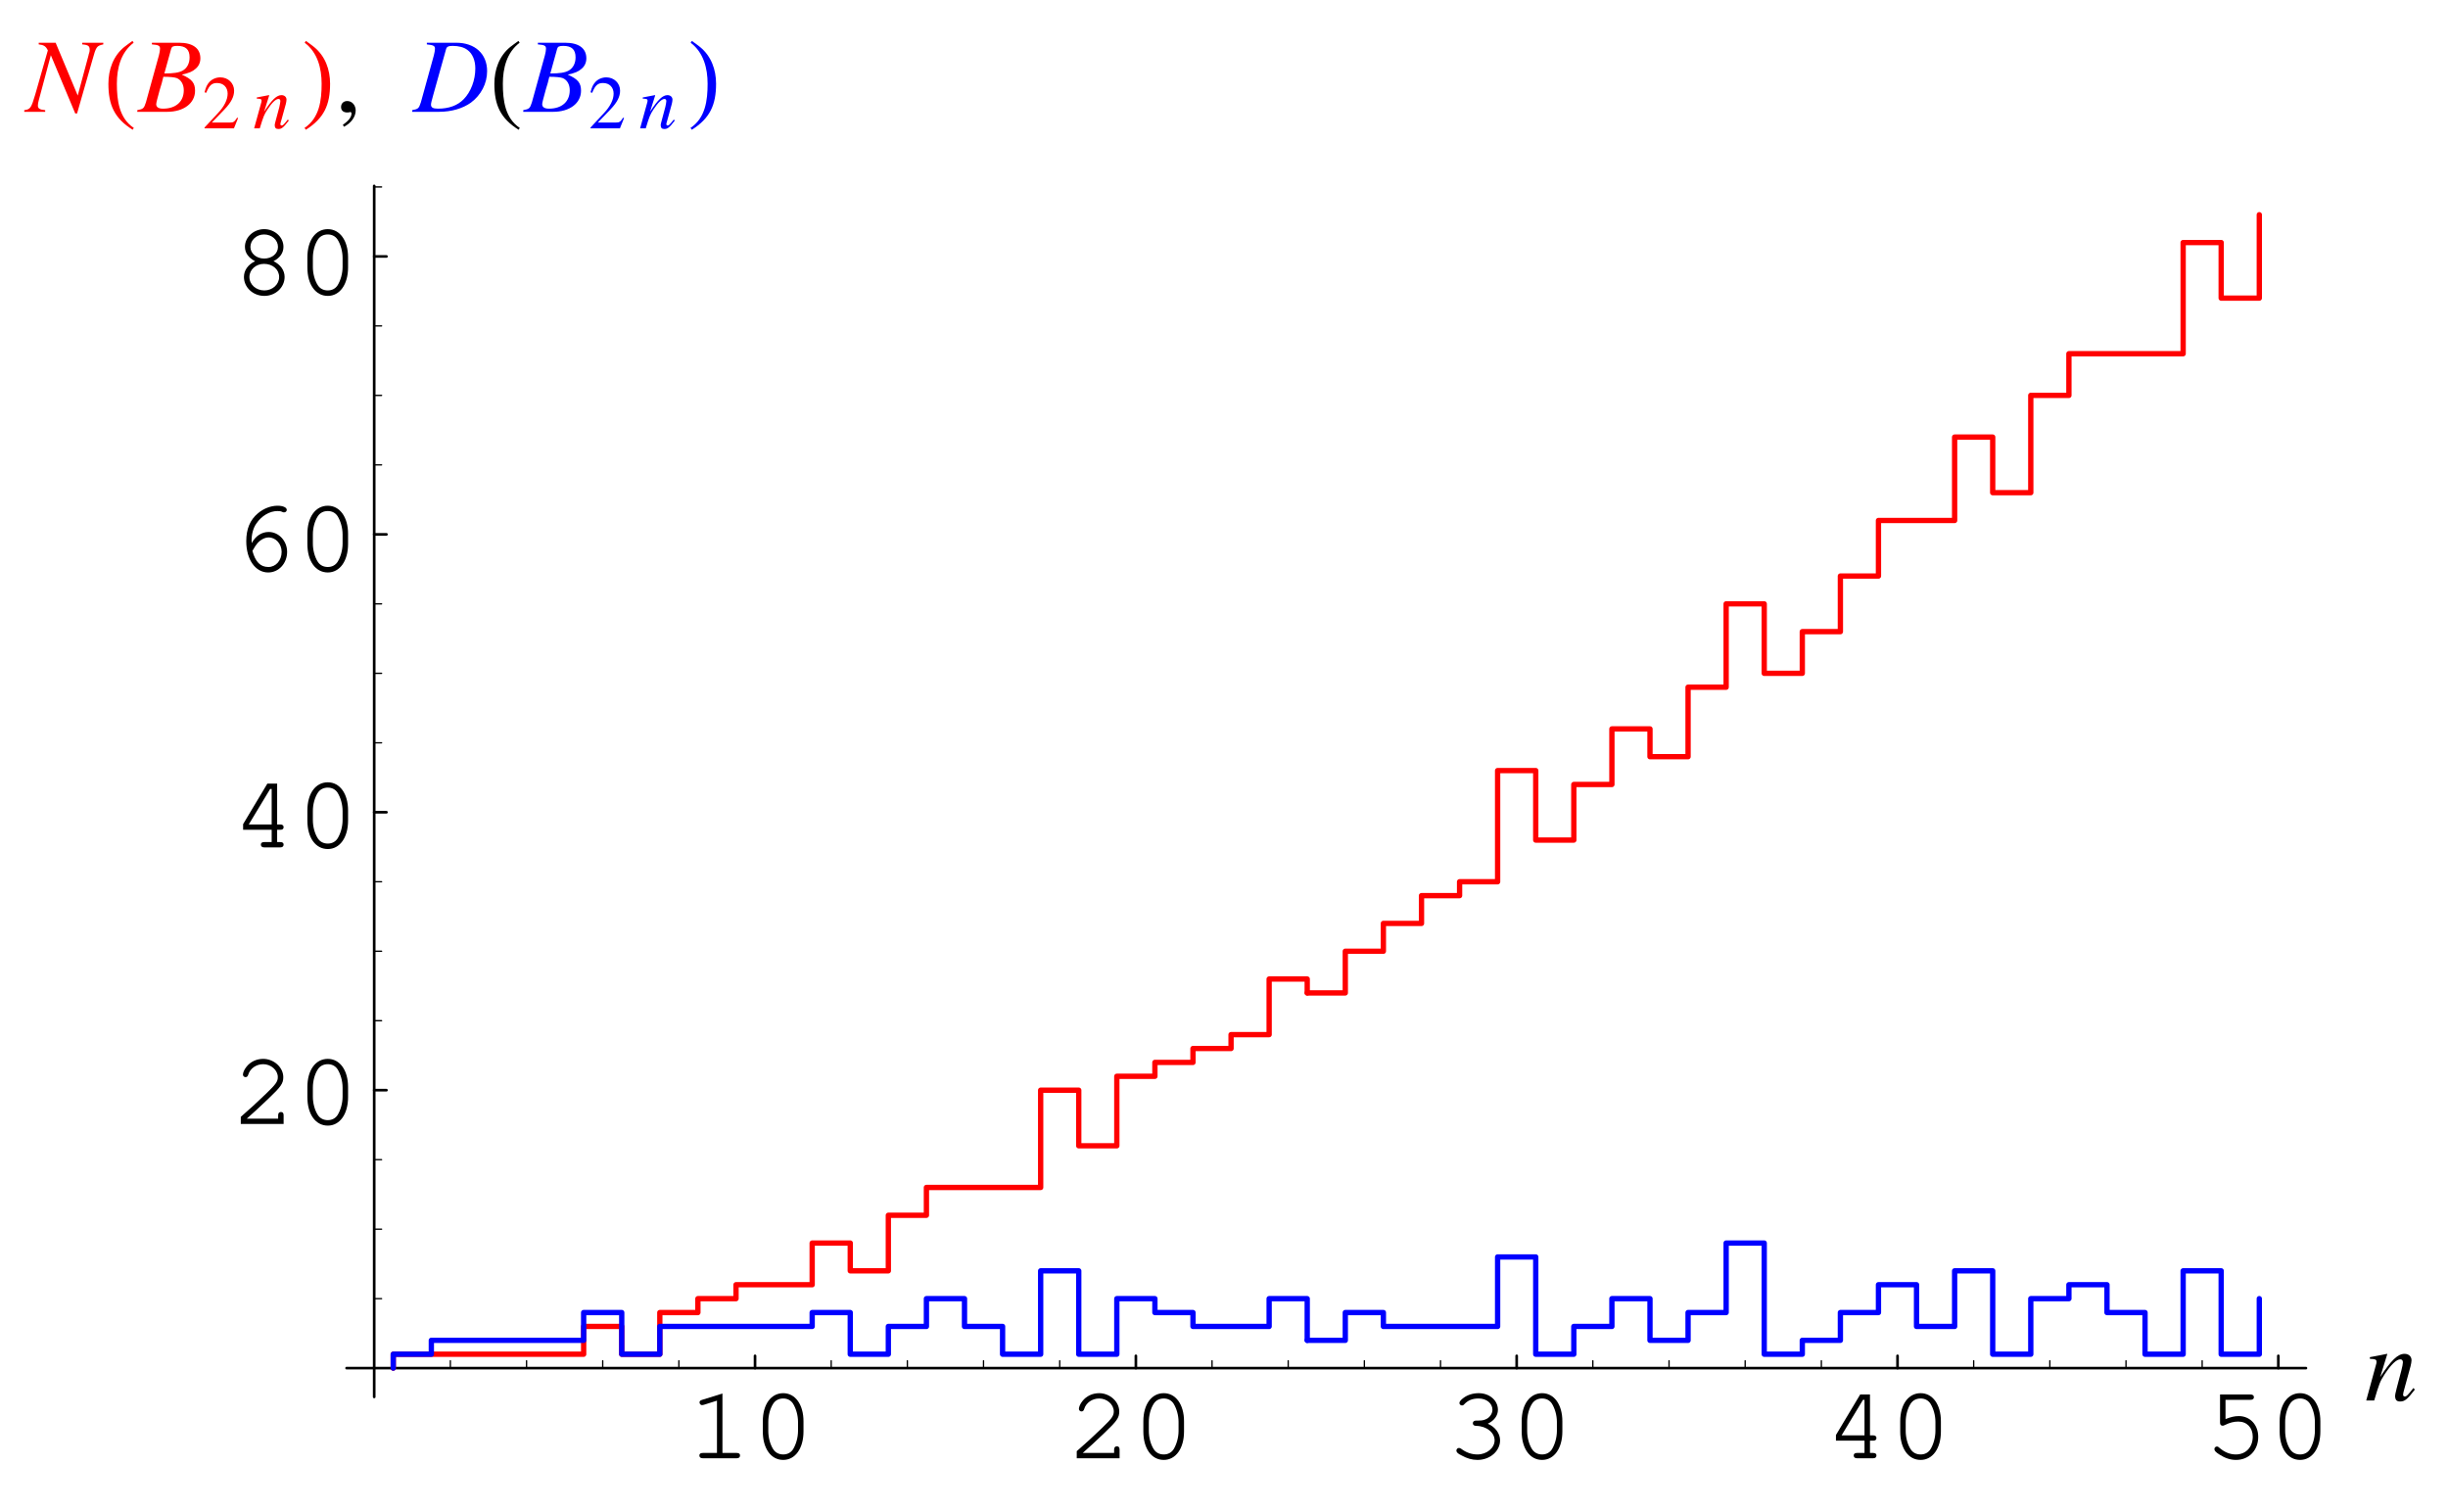 <?xml version="1.0" encoding="UTF-8"?>
<svg xmlns="http://www.w3.org/2000/svg" xmlns:xlink="http://www.w3.org/1999/xlink" width="230.38" height="142.31" viewBox="0 0 230.38 142.31">
<defs>
<g>
<g id="glyph-0-0">
</g>
<g id="glyph-0-1">
<path d="M 3.25 -6.094 L 1.344 -5.5 C 1.156 -5.438 1.094 -5.391 1.094 -5.25 C 1.094 -5.109 1.219 -5 1.328 -5 C 1.359 -5 1.453 -5.016 1.5 -5.031 L 2.734 -5.422 L 2.734 -0.5 L 1.406 -0.5 C 1.188 -0.5 1.078 -0.422 1.078 -0.266 C 1.078 -0.094 1.188 0 1.406 0 L 4.594 0 C 4.797 0 4.906 -0.094 4.906 -0.266 C 4.906 -0.422 4.797 -0.5 4.594 -0.5 L 3.25 -0.5 Z M 3.25 -6.094 "/>
</g>
<g id="glyph-0-2">
<path d="M 4.906 -3.484 C 4.906 -5.062 4.125 -6.125 3 -6.125 C 1.844 -6.125 1.078 -5.062 1.078 -3.484 L 1.078 -2.516 C 1.078 -0.922 1.844 0.156 3 0.156 C 4.125 0.156 4.906 -0.922 4.906 -2.516 Z M 1.594 -3.422 C 1.594 -4.047 1.766 -4.688 2.062 -5.141 C 2.266 -5.453 2.594 -5.625 3 -5.625 C 3.391 -5.625 3.719 -5.453 3.922 -5.141 C 4.203 -4.688 4.391 -4.047 4.391 -3.422 L 4.391 -2.562 C 4.391 -1.953 4.203 -1.297 3.922 -0.844 C 3.719 -0.531 3.391 -0.359 3 -0.359 C 2.594 -0.359 2.266 -0.531 2.062 -0.844 C 1.766 -1.297 1.594 -1.953 1.594 -2.562 Z M 1.594 -3.422 "/>
</g>
<g id="glyph-0-3">
<path d="M 1.344 -0.5 C 1.875 -0.969 2.5 -1.531 3.328 -2.328 C 4.578 -3.516 4.781 -3.812 4.781 -4.406 C 4.781 -5.328 3.891 -6.125 2.891 -6.125 C 2.266 -6.125 1.688 -5.859 1.312 -5.375 C 1.109 -5.125 0.984 -4.828 0.984 -4.641 C 0.984 -4.516 1.094 -4.406 1.234 -4.406 C 1.359 -4.406 1.438 -4.484 1.484 -4.641 C 1.656 -5.219 2.234 -5.625 2.891 -5.625 C 3.625 -5.625 4.266 -5.062 4.266 -4.406 C 4.266 -3.984 4.078 -3.734 3.156 -2.844 C 2.328 -2.047 1.578 -1.359 0.875 -0.75 L 0.781 -0.672 L 0.781 0 L 4.812 0 L 4.812 -0.812 C 4.812 -1.016 4.734 -1.125 4.562 -1.125 C 4.391 -1.125 4.297 -1.016 4.297 -0.812 L 4.297 -0.5 Z M 1.344 -0.5 "/>
</g>
<g id="glyph-0-4">
<path d="M 2.781 -3.547 C 2.562 -3.547 2.453 -3.453 2.453 -3.297 C 2.453 -3.141 2.562 -3.047 2.781 -3.047 C 3.734 -3.031 4.5 -2.422 4.5 -1.688 C 4.5 -0.969 3.766 -0.359 2.891 -0.359 C 2.344 -0.359 1.828 -0.531 1.359 -0.891 C 1.266 -0.953 1.219 -0.969 1.141 -0.969 C 1.016 -0.969 0.906 -0.859 0.906 -0.734 C 0.906 -0.562 1.031 -0.438 1.391 -0.266 C 1.906 0.016 2.375 0.156 2.891 0.156 C 4.062 0.156 5.016 -0.672 5.016 -1.688 C 5.016 -2.328 4.562 -2.953 3.859 -3.25 C 4.469 -3.547 4.812 -4.016 4.812 -4.562 C 4.812 -5.453 4.016 -6.125 3 -6.125 C 2.469 -6.125 1.953 -5.969 1.562 -5.672 C 1.328 -5.5 1.188 -5.328 1.188 -5.203 C 1.188 -5.078 1.297 -4.969 1.438 -4.969 C 1.516 -4.969 1.578 -5 1.625 -5.062 C 1.984 -5.453 2.406 -5.625 3 -5.625 C 3.734 -5.625 4.297 -5.172 4.297 -4.562 C 4.297 -4.25 4.109 -3.938 3.828 -3.75 C 3.578 -3.609 3.391 -3.547 3 -3.547 Z M 2.781 -3.547 "/>
</g>
<g id="glyph-0-5">
<path d="M 3.688 -1.656 L 3.688 -0.5 L 2.984 -0.5 C 2.781 -0.5 2.672 -0.422 2.672 -0.266 C 2.672 -0.094 2.781 0 2.984 0 L 4.5 0 C 4.703 0 4.812 -0.094 4.812 -0.266 C 4.812 -0.422 4.703 -0.5 4.5 -0.5 L 4.203 -0.5 L 4.203 -1.656 L 4.5 -1.656 C 4.703 -1.656 4.812 -1.734 4.812 -1.906 C 4.812 -2.062 4.703 -2.156 4.5 -2.156 L 4.203 -2.156 L 4.203 -6 L 3.281 -6 L 1 -2.188 L 1 -1.656 Z M 3.688 -2.156 L 1.531 -2.156 L 3.547 -5.5 L 3.688 -5.5 Z M 3.688 -2.156 "/>
</g>
<g id="glyph-0-6">
<path d="M 1.953 -5.5 L 4.297 -5.5 C 4.516 -5.5 4.625 -5.578 4.625 -5.75 C 4.625 -5.906 4.516 -6 4.297 -6 L 1.438 -6 L 1.438 -3.328 C 1.438 -3.172 1.531 -3.062 1.688 -3.062 C 1.734 -3.062 1.797 -3.078 1.922 -3.141 C 2.359 -3.359 2.75 -3.453 3.156 -3.453 C 3.969 -3.453 4.516 -2.875 4.516 -2.031 C 4.516 -1.031 3.859 -0.359 2.922 -0.359 C 2.359 -0.359 1.844 -0.578 1.359 -1 C 1.281 -1.078 1.219 -1.109 1.156 -1.109 C 1.016 -1.109 0.906 -1 0.906 -0.859 C 0.906 -0.703 1.047 -0.562 1.391 -0.344 C 1.906 -0.016 2.406 0.156 2.938 0.156 C 4.156 0.156 5.031 -0.75 5.031 -2.016 C 5.031 -3.141 4.266 -3.969 3.203 -3.969 C 2.781 -3.969 2.438 -3.875 1.953 -3.688 Z M 1.953 -5.5 "/>
</g>
<g id="glyph-0-7">
<path d="M 1.812 -2.609 C 1.797 -2.703 1.797 -2.797 1.797 -2.844 C 1.797 -3.438 1.953 -4.047 2.25 -4.453 C 2.734 -5.172 3.5 -5.625 4.234 -5.625 C 4.422 -5.625 4.562 -5.609 4.672 -5.547 C 4.766 -5.5 4.812 -5.5 4.859 -5.5 C 5 -5.5 5.109 -5.609 5.109 -5.734 C 5.109 -5.969 4.734 -6.125 4.25 -6.125 C 3.609 -6.125 2.953 -5.875 2.406 -5.422 C 1.656 -4.797 1.297 -3.953 1.297 -2.781 C 1.297 -1.062 2.156 0.156 3.359 0.156 C 4.359 0.156 5.141 -0.703 5.141 -1.781 C 5.141 -2.812 4.359 -3.656 3.406 -3.656 C 2.75 -3.656 2.172 -3.281 1.812 -2.609 Z M 1.875 -1.875 C 2.109 -2.281 2.219 -2.453 2.359 -2.609 C 2.672 -2.953 3.062 -3.141 3.406 -3.141 C 4.078 -3.141 4.625 -2.531 4.625 -1.781 C 4.625 -0.969 4.078 -0.359 3.375 -0.359 C 2.625 -0.359 2.156 -0.844 1.875 -1.875 Z M 1.875 -1.875 "/>
</g>
<g id="glyph-0-8">
<path d="M 3.859 -3.109 C 4.484 -3.438 4.797 -3.891 4.797 -4.469 C 4.797 -5.375 3.969 -6.125 2.984 -6.125 C 2 -6.125 1.172 -5.375 1.172 -4.469 C 1.172 -3.891 1.5 -3.438 2.125 -3.109 C 1.453 -2.781 1.078 -2.25 1.078 -1.625 C 1.078 -0.641 1.938 0.156 3 0.156 C 4.047 0.156 4.906 -0.641 4.906 -1.625 C 4.906 -2.25 4.516 -2.797 3.859 -3.109 Z M 2.969 -5.625 C 3.703 -5.625 4.281 -5.109 4.281 -4.453 C 4.281 -3.828 3.719 -3.359 2.984 -3.359 C 2.266 -3.359 1.688 -3.828 1.688 -4.453 C 1.688 -5.094 2.266 -5.625 2.969 -5.625 Z M 2.969 -2.859 C 3.781 -2.859 4.391 -2.328 4.391 -1.625 C 4.391 -0.922 3.766 -0.359 3 -0.359 C 2.203 -0.359 1.594 -0.922 1.594 -1.625 C 1.594 -2.312 2.203 -2.859 2.969 -2.859 Z M 2.969 -2.859 "/>
</g>
<g id="glyph-1-0">
</g>
<g id="glyph-1-1">
<path d="M 4.578 -1.172 C 4.047 -0.484 3.922 -0.375 3.766 -0.375 C 3.672 -0.375 3.609 -0.453 3.609 -0.531 C 3.609 -0.609 3.641 -0.812 3.75 -1.172 L 4.312 -3.219 C 4.359 -3.422 4.406 -3.641 4.406 -3.781 C 4.406 -4.156 4.125 -4.391 3.75 -4.391 C 3.109 -4.391 2.484 -3.781 1.453 -2.203 L 2.125 -4.375 L 2.094 -4.391 C 1.562 -4.281 1.344 -4.234 0.484 -4.078 L 0.484 -3.922 C 0.984 -3.906 1.109 -3.859 1.109 -3.656 C 1.109 -3.594 1.109 -3.531 1.094 -3.484 L 0.141 0 L 0.891 0 C 1.359 -1.578 1.438 -1.797 1.875 -2.469 C 2.484 -3.391 2.984 -3.875 3.359 -3.875 C 3.5 -3.875 3.594 -3.766 3.594 -3.594 C 3.594 -3.469 3.531 -3.141 3.453 -2.844 L 3.016 -1.188 C 2.891 -0.672 2.859 -0.547 2.859 -0.453 C 2.859 -0.062 3 0.094 3.328 0.094 C 3.766 0.094 4.016 -0.109 4.719 -1.031 Z M 4.578 -1.172 "/>
</g>
<g id="glyph-1-2">
<path d="M 7.234 -6.5 L 5.25 -6.5 L 5.25 -6.344 C 5.828 -6.297 5.953 -6.188 5.953 -5.828 C 5.953 -5.719 5.938 -5.609 5.859 -5.391 C 5.859 -5.359 5.844 -5.328 5.844 -5.312 L 4.828 -1.531 L 2.75 -6.5 L 1.156 -6.5 L 1.156 -6.344 C 1.625 -6.297 1.828 -6.172 2.016 -5.781 L 0.828 -1.625 C 0.453 -0.359 0.375 -0.234 -0.203 -0.156 L -0.203 0 L 1.766 0 L 1.766 -0.156 C 1.25 -0.203 1.078 -0.312 1.078 -0.594 C 1.078 -0.719 1.109 -0.922 1.172 -1.125 L 2.297 -5.328 L 4.594 0.156 L 4.766 0.156 L 6.203 -4.859 C 6.562 -6.156 6.609 -6.203 7.234 -6.344 Z M 7.234 -6.5 "/>
</g>
<g id="glyph-1-3">
<path d="M -0.078 0 L 2.734 0 C 4.297 0 5.359 -0.812 5.359 -1.984 C 5.359 -2.719 5.062 -3.078 4.109 -3.5 C 4.812 -3.656 5.109 -3.781 5.422 -4.062 C 5.703 -4.297 5.859 -4.641 5.859 -5.031 C 5.859 -5.984 5.141 -6.5 3.859 -6.5 L 1.297 -6.5 L 1.297 -6.344 C 1.922 -6.297 2.062 -6.219 2.062 -5.938 C 2.062 -5.781 2.016 -5.531 1.953 -5.297 L 0.734 -0.891 C 0.547 -0.312 0.484 -0.266 -0.078 -0.156 Z M 2.375 -3.297 C 3 -3.297 3.438 -3.25 3.641 -3.172 C 4.047 -3 4.297 -2.578 4.297 -2.031 C 4.297 -0.953 3.547 -0.297 2.344 -0.297 C 1.922 -0.297 1.703 -0.438 1.703 -0.719 C 1.703 -0.844 1.828 -1.328 2.047 -2.109 C 2.188 -2.531 2.266 -2.844 2.375 -3.297 Z M 3.109 -5.922 C 3.172 -6.141 3.297 -6.203 3.688 -6.203 C 4.484 -6.203 4.844 -5.859 4.844 -5.125 C 4.844 -4.562 4.609 -4.109 4.188 -3.875 C 3.844 -3.688 3.359 -3.609 2.469 -3.609 Z M 3.109 -5.922 "/>
</g>
<g id="glyph-1-4">
<path d="M 1.297 -6.344 C 1.922 -6.281 2.062 -6.203 2.062 -5.938 C 2.062 -5.781 2.016 -5.547 1.953 -5.297 L 0.734 -0.891 C 0.547 -0.312 0.484 -0.266 -0.078 -0.156 L -0.078 0 L 2.438 0 C 3.609 0 4.672 -0.312 5.438 -0.859 C 6.406 -1.578 6.969 -2.672 6.969 -3.828 C 6.969 -5.453 5.828 -6.5 4.062 -6.5 L 1.297 -6.5 Z M 3.109 -5.906 C 3.172 -6.125 3.328 -6.203 3.719 -6.203 C 4.297 -6.203 4.781 -6.078 5.109 -5.828 C 5.594 -5.484 5.859 -4.844 5.859 -4.078 C 5.859 -2.969 5.438 -1.875 4.766 -1.188 C 4.188 -0.594 3.375 -0.297 2.344 -0.297 C 1.875 -0.297 1.688 -0.406 1.688 -0.672 C 1.688 -0.797 1.734 -1 1.906 -1.609 Z M 3.109 -5.906 "/>
</g>
<g id="glyph-2-0">
</g>
<g id="glyph-2-1">
<path d="M 2.891 1.516 C 1.5 0.594 1.297 -1.094 1.297 -2.641 C 1.297 -4.094 1.656 -5.578 2.875 -6.5 L 2.766 -6.672 C 2.516 -6.484 2.234 -6.297 1.984 -6.094 C 0.953 -5.25 0.5 -3.969 0.5 -2.641 C 0.5 -0.641 1.062 0.609 2.781 1.688 Z M 2.891 1.516 "/>
</g>
<g id="glyph-2-2">
<path d="M 2.703 -2.641 C 2.703 -3.969 2.25 -5.234 1.203 -6.094 C 0.953 -6.297 0.688 -6.484 0.422 -6.672 L 0.312 -6.5 C 1.531 -5.578 1.906 -4.094 1.906 -2.641 C 1.906 -1.078 1.703 0.578 0.297 1.516 L 0.422 1.688 C 2.125 0.609 2.703 -0.641 2.703 -2.641 Z M 2.703 -2.641 "/>
</g>
<g id="glyph-3-0">
</g>
<g id="glyph-3-1">
<path d="M 3.375 -0.969 L 3.281 -1 C 3.016 -0.594 2.938 -0.547 2.609 -0.547 L 0.906 -0.547 L 2.094 -1.781 C 2.734 -2.453 3 -2.984 3 -3.547 C 3 -4.25 2.438 -4.797 1.703 -4.797 C 1.312 -4.797 0.938 -4.641 0.672 -4.359 C 0.453 -4.109 0.344 -3.891 0.219 -3.391 L 0.375 -3.344 C 0.656 -4.047 0.906 -4.266 1.391 -4.266 C 2 -4.266 2.391 -3.859 2.391 -3.266 C 2.391 -2.703 2.078 -2.062 1.469 -1.422 L 0.219 -0.078 L 0.219 0 L 2.984 0 Z M 3.375 -0.969 "/>
</g>
<g id="glyph-4-0">
</g>
<g id="glyph-4-1">
</g>
<g id="glyph-5-0">
</g>
<g id="glyph-5-1">
<path d="M 3.266 -0.828 C 2.875 -0.344 2.797 -0.266 2.688 -0.266 C 2.625 -0.266 2.562 -0.312 2.562 -0.391 C 2.562 -0.438 2.594 -0.578 2.672 -0.828 L 3.078 -2.297 C 3.109 -2.438 3.141 -2.594 3.141 -2.703 C 3.141 -2.953 2.938 -3.125 2.672 -3.125 C 2.219 -3.125 1.766 -2.703 1.031 -1.562 L 1.516 -3.109 L 1.484 -3.125 C 1.109 -3.047 0.953 -3.016 0.344 -2.906 L 0.344 -2.797 C 0.703 -2.781 0.797 -2.75 0.797 -2.609 C 0.797 -2.562 0.781 -2.516 0.781 -2.484 L 0.094 0 L 0.625 0 C 0.969 -1.125 1.031 -1.281 1.344 -1.766 C 1.766 -2.406 2.125 -2.766 2.391 -2.766 C 2.5 -2.766 2.562 -2.688 2.562 -2.562 C 2.562 -2.469 2.516 -2.234 2.469 -2.016 L 2.156 -0.844 C 2.062 -0.484 2.031 -0.391 2.031 -0.312 C 2.031 -0.047 2.141 0.062 2.375 0.062 C 2.688 0.062 2.859 -0.078 3.359 -0.734 Z M 3.266 -0.828 "/>
</g>
<g id="glyph-6-0">
</g>
<g id="glyph-6-1">
<path d="M 0.828 1.406 C 1.5 1.078 1.938 0.469 1.938 -0.125 C 1.938 -0.625 1.594 -1.016 1.141 -1.016 C 0.797 -1.016 0.562 -0.781 0.562 -0.453 C 0.562 -0.125 0.781 0.062 1.141 0.062 C 1.219 0.062 1.281 0.047 1.344 0.047 C 1.391 0.016 1.406 0.016 1.406 0.016 C 1.5 0.016 1.547 0.078 1.547 0.156 C 1.547 0.484 1.281 0.844 0.734 1.219 Z M 0.828 1.406 "/>
</g>
</g>
</defs>
<path fill="none" stroke-width="2.5" stroke-linecap="round" stroke-linejoin="round" stroke="rgb(0%, 0%, 0%)" stroke-opacity="1" stroke-miterlimit="10" d="M 708.092 128.808 L 708.092 140.348 " transform="matrix(0.1, 0, 0, -0.1, 0.247, 141.623)"/>
<g fill="rgb(0%, 0%, 0%)" fill-opacity="1">
<use xlink:href="#glyph-0-1" x="64.739" y="137.226"/>
<use xlink:href="#glyph-0-2" x="70.71" y="137.226"/>
</g>
<path fill="none" stroke-width="2.5" stroke-linecap="round" stroke-linejoin="round" stroke="rgb(0%, 0%, 0%)" stroke-opacity="1" stroke-miterlimit="10" d="M 1066.501 128.808 L 1066.501 140.348 " transform="matrix(0.1, 0, 0, -0.1, 0.247, 141.623)"/>
<g fill="rgb(0%, 0%, 0%)" fill-opacity="1">
<use xlink:href="#glyph-0-3" x="100.551" y="137.226"/>
<use xlink:href="#glyph-0-2" x="106.522" y="137.226"/>
</g>
<path fill="none" stroke-width="2.5" stroke-linecap="round" stroke-linejoin="round" stroke="rgb(0%, 0%, 0%)" stroke-opacity="1" stroke-miterlimit="10" d="M 1424.871 128.808 L 1424.871 140.348 " transform="matrix(0.1, 0, 0, -0.1, 0.247, 141.623)"/>
<g fill="rgb(0%, 0%, 0%)" fill-opacity="1">
<use xlink:href="#glyph-0-4" x="136.156" y="137.226"/>
<use xlink:href="#glyph-0-2" x="142.127" y="137.226"/>
</g>
<path fill="none" stroke-width="2.5" stroke-linecap="round" stroke-linejoin="round" stroke="rgb(0%, 0%, 0%)" stroke-opacity="1" stroke-miterlimit="10" d="M 1783.28 128.808 L 1783.28 140.348 " transform="matrix(0.1, 0, 0, -0.1, 0.247, 141.623)"/>
<g fill="rgb(0%, 0%, 0%)" fill-opacity="1">
<use xlink:href="#glyph-0-5" x="171.78" y="137.226"/>
<use xlink:href="#glyph-0-2" x="177.751" y="137.226"/>
</g>
<path fill="none" stroke-width="2.5" stroke-linecap="round" stroke-linejoin="round" stroke="rgb(0%, 0%, 0%)" stroke-opacity="1" stroke-miterlimit="10" d="M 2141.65 128.808 L 2141.65 140.348 " transform="matrix(0.1, 0, 0, -0.1, 0.247, 141.623)"/>
<g fill="rgb(0%, 0%, 0%)" fill-opacity="1">
<use xlink:href="#glyph-0-6" x="207.489" y="137.226"/>
<use xlink:href="#glyph-0-2" x="213.461" y="137.226"/>
</g>
<path fill="none" stroke-width="1.25" stroke-linecap="round" stroke-linejoin="round" stroke="rgb(0%, 0%, 0%)" stroke-opacity="1" stroke-miterlimit="10" d="M 421.357 128.808 L 421.357 135.716 " transform="matrix(0.1, 0, 0, -0.1, 0.247, 141.623)"/>
<path fill="none" stroke-width="1.25" stroke-linecap="round" stroke-linejoin="round" stroke="rgb(0%, 0%, 0%)" stroke-opacity="1" stroke-miterlimit="10" d="M 493.07 128.808 L 493.07 135.716 " transform="matrix(0.1, 0, 0, -0.1, 0.247, 141.623)"/>
<path fill="none" stroke-width="1.25" stroke-linecap="round" stroke-linejoin="round" stroke="rgb(0%, 0%, 0%)" stroke-opacity="1" stroke-miterlimit="10" d="M 564.744 128.808 L 564.744 135.716 " transform="matrix(0.1, 0, 0, -0.1, 0.247, 141.623)"/>
<path fill="none" stroke-width="1.25" stroke-linecap="round" stroke-linejoin="round" stroke="rgb(0%, 0%, 0%)" stroke-opacity="1" stroke-miterlimit="10" d="M 636.418 128.808 L 636.418 135.716 " transform="matrix(0.1, 0, 0, -0.1, 0.247, 141.623)"/>
<path fill="none" stroke-width="1.25" stroke-linecap="round" stroke-linejoin="round" stroke="rgb(0%, 0%, 0%)" stroke-opacity="1" stroke-miterlimit="10" d="M 779.766 128.808 L 779.766 135.716 " transform="matrix(0.1, 0, 0, -0.1, 0.247, 141.623)"/>
<path fill="none" stroke-width="1.25" stroke-linecap="round" stroke-linejoin="round" stroke="rgb(0%, 0%, 0%)" stroke-opacity="1" stroke-miterlimit="10" d="M 851.44 128.808 L 851.44 135.716 " transform="matrix(0.1, 0, 0, -0.1, 0.247, 141.623)"/>
<path fill="none" stroke-width="1.25" stroke-linecap="round" stroke-linejoin="round" stroke="rgb(0%, 0%, 0%)" stroke-opacity="1" stroke-miterlimit="10" d="M 923.114 128.808 L 923.114 135.716 " transform="matrix(0.1, 0, 0, -0.1, 0.247, 141.623)"/>
<path fill="none" stroke-width="1.25" stroke-linecap="round" stroke-linejoin="round" stroke="rgb(0%, 0%, 0%)" stroke-opacity="1" stroke-miterlimit="10" d="M 994.827 128.808 L 994.827 135.716 " transform="matrix(0.1, 0, 0, -0.1, 0.247, 141.623)"/>
<path fill="none" stroke-width="1.25" stroke-linecap="round" stroke-linejoin="round" stroke="rgb(0%, 0%, 0%)" stroke-opacity="1" stroke-miterlimit="10" d="M 1138.175 128.808 L 1138.175 135.716 " transform="matrix(0.1, 0, 0, -0.1, 0.247, 141.623)"/>
<path fill="none" stroke-width="1.25" stroke-linecap="round" stroke-linejoin="round" stroke="rgb(0%, 0%, 0%)" stroke-opacity="1" stroke-miterlimit="10" d="M 1209.849 128.808 L 1209.849 135.716 " transform="matrix(0.1, 0, 0, -0.1, 0.247, 141.623)"/>
<path fill="none" stroke-width="1.25" stroke-linecap="round" stroke-linejoin="round" stroke="rgb(0%, 0%, 0%)" stroke-opacity="1" stroke-miterlimit="10" d="M 1281.523 128.808 L 1281.523 135.716 " transform="matrix(0.1, 0, 0, -0.1, 0.247, 141.623)"/>
<path fill="none" stroke-width="1.25" stroke-linecap="round" stroke-linejoin="round" stroke="rgb(0%, 0%, 0%)" stroke-opacity="1" stroke-miterlimit="10" d="M 1353.197 128.808 L 1353.197 135.716 " transform="matrix(0.1, 0, 0, -0.1, 0.247, 141.623)"/>
<path fill="none" stroke-width="1.25" stroke-linecap="round" stroke-linejoin="round" stroke="rgb(0%, 0%, 0%)" stroke-opacity="1" stroke-miterlimit="10" d="M 1496.545 128.808 L 1496.545 135.716 " transform="matrix(0.1, 0, 0, -0.1, 0.247, 141.623)"/>
<path fill="none" stroke-width="1.25" stroke-linecap="round" stroke-linejoin="round" stroke="rgb(0%, 0%, 0%)" stroke-opacity="1" stroke-miterlimit="10" d="M 1568.258 128.808 L 1568.258 135.716 " transform="matrix(0.1, 0, 0, -0.1, 0.247, 141.623)"/>
<path fill="none" stroke-width="1.25" stroke-linecap="round" stroke-linejoin="round" stroke="rgb(0%, 0%, 0%)" stroke-opacity="1" stroke-miterlimit="10" d="M 1639.893 128.808 L 1639.893 135.716 " transform="matrix(0.1, 0, 0, -0.1, 0.247, 141.623)"/>
<path fill="none" stroke-width="1.25" stroke-linecap="round" stroke-linejoin="round" stroke="rgb(0%, 0%, 0%)" stroke-opacity="1" stroke-miterlimit="10" d="M 1711.606 128.808 L 1711.606 135.716 " transform="matrix(0.1, 0, 0, -0.1, 0.247, 141.623)"/>
<path fill="none" stroke-width="1.25" stroke-linecap="round" stroke-linejoin="round" stroke="rgb(0%, 0%, 0%)" stroke-opacity="1" stroke-miterlimit="10" d="M 1854.954 128.808 L 1854.954 135.716 " transform="matrix(0.1, 0, 0, -0.1, 0.247, 141.623)"/>
<path fill="none" stroke-width="1.25" stroke-linecap="round" stroke-linejoin="round" stroke="rgb(0%, 0%, 0%)" stroke-opacity="1" stroke-miterlimit="10" d="M 1926.628 128.808 L 1926.628 135.716 " transform="matrix(0.1, 0, 0, -0.1, 0.247, 141.623)"/>
<path fill="none" stroke-width="1.25" stroke-linecap="round" stroke-linejoin="round" stroke="rgb(0%, 0%, 0%)" stroke-opacity="1" stroke-miterlimit="10" d="M 1998.302 128.808 L 1998.302 135.716 " transform="matrix(0.1, 0, 0, -0.1, 0.247, 141.623)"/>
<path fill="none" stroke-width="1.25" stroke-linecap="round" stroke-linejoin="round" stroke="rgb(0%, 0%, 0%)" stroke-opacity="1" stroke-miterlimit="10" d="M 2069.976 128.808 L 2069.976 135.716 " transform="matrix(0.1, 0, 0, -0.1, 0.247, 141.623)"/>
<path fill="none" stroke-width="2.5" stroke-linecap="round" stroke-linejoin="round" stroke="rgb(0%, 0%, 0%)" stroke-opacity="1" stroke-miterlimit="10" d="M 323.698 128.808 L 2167.635 128.808 " transform="matrix(0.1, 0, 0, -0.1, 0.247, 141.623)"/>
<g fill="rgb(0%, 0%, 0%)" fill-opacity="1">
<use xlink:href="#glyph-1-1" x="222.543" y="131.79"/>
</g>
<path fill="none" stroke-width="2.5" stroke-linecap="round" stroke-linejoin="round" stroke="rgb(0%, 0%, 0%)" stroke-opacity="1" stroke-miterlimit="10" d="M 349.683 390.343 L 361.223 390.343 " transform="matrix(0.1, 0, 0, -0.1, 0.247, 141.623)"/>
<g fill="rgb(0%, 0%, 0%)" fill-opacity="1">
<use xlink:href="#glyph-0-3" x="21.879" y="105.767"/>
<use xlink:href="#glyph-0-2" x="27.85" y="105.767"/>
</g>
<path fill="none" stroke-width="2.5" stroke-linecap="round" stroke-linejoin="round" stroke="rgb(0%, 0%, 0%)" stroke-opacity="1" stroke-miterlimit="10" d="M 349.683 651.879 L 361.223 651.879 " transform="matrix(0.1, 0, 0, -0.1, 0.247, 141.623)"/>
<g fill="rgb(0%, 0%, 0%)" fill-opacity="1">
<use xlink:href="#glyph-0-5" x="21.879" y="79.741"/>
<use xlink:href="#glyph-0-2" x="27.85" y="79.741"/>
</g>
<path fill="none" stroke-width="2.5" stroke-linecap="round" stroke-linejoin="round" stroke="rgb(0%, 0%, 0%)" stroke-opacity="1" stroke-miterlimit="10" d="M 349.683 913.375 L 361.223 913.375 " transform="matrix(0.1, 0, 0, -0.1, 0.247, 141.623)"/>
<g fill="rgb(0%, 0%, 0%)" fill-opacity="1">
<use xlink:href="#glyph-0-7" x="21.879" y="53.715"/>
<use xlink:href="#glyph-0-2" x="27.85" y="53.715"/>
</g>
<path fill="none" stroke-width="2.5" stroke-linecap="round" stroke-linejoin="round" stroke="rgb(0%, 0%, 0%)" stroke-opacity="1" stroke-miterlimit="10" d="M 349.683 1174.91 L 361.223 1174.91 " transform="matrix(0.1, 0, 0, -0.1, 0.247, 141.623)"/>
<g fill="rgb(0%, 0%, 0%)" fill-opacity="1">
<use xlink:href="#glyph-0-8" x="21.879" y="27.689"/>
<use xlink:href="#glyph-0-2" x="27.85" y="27.689"/>
</g>
<path fill="none" stroke-width="1.25" stroke-linecap="round" stroke-linejoin="round" stroke="rgb(0%, 0%, 0%)" stroke-opacity="1" stroke-miterlimit="10" d="M 349.683 194.162 L 356.631 194.162 " transform="matrix(0.1, 0, 0, -0.1, 0.247, 141.623)"/>
<path fill="none" stroke-width="1.25" stroke-linecap="round" stroke-linejoin="round" stroke="rgb(0%, 0%, 0%)" stroke-opacity="1" stroke-miterlimit="10" d="M 349.683 259.556 L 356.631 259.556 " transform="matrix(0.1, 0, 0, -0.1, 0.247, 141.623)"/>
<path fill="none" stroke-width="1.25" stroke-linecap="round" stroke-linejoin="round" stroke="rgb(0%, 0%, 0%)" stroke-opacity="1" stroke-miterlimit="10" d="M 349.683 324.95 L 356.631 324.95 " transform="matrix(0.1, 0, 0, -0.1, 0.247, 141.623)"/>
<path fill="none" stroke-width="1.25" stroke-linecap="round" stroke-linejoin="round" stroke="rgb(0%, 0%, 0%)" stroke-opacity="1" stroke-miterlimit="10" d="M 349.683 455.737 L 356.631 455.737 " transform="matrix(0.1, 0, 0, -0.1, 0.247, 141.623)"/>
<path fill="none" stroke-width="1.25" stroke-linecap="round" stroke-linejoin="round" stroke="rgb(0%, 0%, 0%)" stroke-opacity="1" stroke-miterlimit="10" d="M 349.683 521.091 L 356.631 521.091 " transform="matrix(0.1, 0, 0, -0.1, 0.247, 141.623)"/>
<path fill="none" stroke-width="1.25" stroke-linecap="round" stroke-linejoin="round" stroke="rgb(0%, 0%, 0%)" stroke-opacity="1" stroke-miterlimit="10" d="M 349.683 586.485 L 356.631 586.485 " transform="matrix(0.1, 0, 0, -0.1, 0.247, 141.623)"/>
<path fill="none" stroke-width="1.25" stroke-linecap="round" stroke-linejoin="round" stroke="rgb(0%, 0%, 0%)" stroke-opacity="1" stroke-miterlimit="10" d="M 349.683 717.233 L 356.631 717.233 " transform="matrix(0.1, 0, 0, -0.1, 0.247, 141.623)"/>
<path fill="none" stroke-width="1.25" stroke-linecap="round" stroke-linejoin="round" stroke="rgb(0%, 0%, 0%)" stroke-opacity="1" stroke-miterlimit="10" d="M 349.683 782.627 L 356.631 782.627 " transform="matrix(0.1, 0, 0, -0.1, 0.247, 141.623)"/>
<path fill="none" stroke-width="1.25" stroke-linecap="round" stroke-linejoin="round" stroke="rgb(0%, 0%, 0%)" stroke-opacity="1" stroke-miterlimit="10" d="M 349.683 847.981 L 356.631 847.981 " transform="matrix(0.1, 0, 0, -0.1, 0.247, 141.623)"/>
<path fill="none" stroke-width="1.25" stroke-linecap="round" stroke-linejoin="round" stroke="rgb(0%, 0%, 0%)" stroke-opacity="1" stroke-miterlimit="10" d="M 349.683 978.769 L 356.631 978.769 " transform="matrix(0.1, 0, 0, -0.1, 0.247, 141.623)"/>
<path fill="none" stroke-width="1.25" stroke-linecap="round" stroke-linejoin="round" stroke="rgb(0%, 0%, 0%)" stroke-opacity="1" stroke-miterlimit="10" d="M 349.683 1044.162 L 356.631 1044.162 " transform="matrix(0.1, 0, 0, -0.1, 0.247, 141.623)"/>
<path fill="none" stroke-width="1.25" stroke-linecap="round" stroke-linejoin="round" stroke="rgb(0%, 0%, 0%)" stroke-opacity="1" stroke-miterlimit="10" d="M 349.683 1109.556 L 356.631 1109.556 " transform="matrix(0.1, 0, 0, -0.1, 0.247, 141.623)"/>
<path fill="none" stroke-width="1.25" stroke-linecap="round" stroke-linejoin="round" stroke="rgb(0%, 0%, 0%)" stroke-opacity="1" stroke-miterlimit="10" d="M 349.683 1240.304 L 356.631 1240.304 " transform="matrix(0.1, 0, 0, -0.1, 0.247, 141.623)"/>
<path fill="none" stroke-width="2.5" stroke-linecap="round" stroke-linejoin="round" stroke="rgb(0%, 0%, 0%)" stroke-opacity="1" stroke-miterlimit="10" d="M 349.683 101.685 L 349.683 1241.285 " transform="matrix(0.1, 0, 0, -0.1, 0.247, 141.623)"/>
<g fill="rgb(100%, 0%, 0%)" fill-opacity="1">
<use xlink:href="#glyph-1-2" x="2.487" y="10.522"/>
</g>
<g fill="rgb(100%, 0%, 0%)" fill-opacity="1">
<use xlink:href="#glyph-2-1" x="9.702" y="10.522"/>
</g>
<g fill="rgb(100%, 0%, 0%)" fill-opacity="1">
<use xlink:href="#glyph-1-3" x="12.998" y="10.522"/>
</g>
<g fill="rgb(100%, 0%, 0%)" fill-opacity="1">
<use xlink:href="#glyph-3-1" x="19.032" y="12.077"/>
</g>
<g fill="rgb(100%, 0%, 0%)" fill-opacity="1">
<use xlink:href="#glyph-4-1" x="22.515" y="12.077"/>
</g>
<g fill="rgb(100%, 0%, 0%)" fill-opacity="1">
<use xlink:href="#glyph-5-1" x="23.822" y="12.077"/>
</g>
<g fill="rgb(100%, 0%, 0%)" fill-opacity="1">
<use xlink:href="#glyph-2-2" x="28.362" y="10.522"/>
</g>
<g fill="rgb(0%, 0%, 0%)" fill-opacity="1">
<use xlink:href="#glyph-6-1" x="31.535" y="10.522"/>
</g>
<g fill="rgb(0%, 0%, 100%)" fill-opacity="1">
<use xlink:href="#glyph-1-4" x="38.873" y="10.522"/>
</g>
<g fill="rgb(0%, 0%, 0%)" fill-opacity="1">
<use xlink:href="#glyph-2-1" x="46.026" y="10.522"/>
</g>
<g fill="rgb(0%, 0%, 100%)" fill-opacity="1">
<use xlink:href="#glyph-1-3" x="49.322" y="10.522"/>
</g>
<g fill="rgb(0%, 0%, 100%)" fill-opacity="1">
<use xlink:href="#glyph-3-1" x="55.356" y="12.077"/>
</g>
<g fill="rgb(0%, 0%, 100%)" fill-opacity="1">
<use xlink:href="#glyph-5-1" x="60.146" y="12.077"/>
</g>
<g fill="rgb(0%, 0%, 100%)" fill-opacity="1">
<use xlink:href="#glyph-2-2" x="64.686" y="10.522"/>
</g>
<path fill="none" stroke-width="5" stroke-linecap="round" stroke-linejoin="round" stroke="rgb(100%, 0%, 0%)" stroke-opacity="1" stroke-miterlimit="10" d="M 367.621 128.808 L 367.621 141.879 L 546.806 141.879 L 546.806 168.021 L 582.643 168.021 L 582.643 141.879 L 618.48 141.879 L 618.48 181.091 L 654.317 181.091 L 654.317 194.162 L 690.193 194.162 L 690.193 207.272 L 761.867 207.272 L 761.867 246.485 L 797.704 246.485 L 797.704 220.343 L 833.541 220.343 L 833.541 272.627 L 869.378 272.627 L 869.378 298.808 L 976.889 298.808 L 976.889 390.343 L 1012.726 390.343 L 1012.726 338.021 L 1048.563 338.021 L 1048.563 403.414 L 1084.4 403.414 L 1084.4 416.485 L 1120.237 416.485 L 1120.237 429.556 L 1156.074 429.556 L 1156.074 442.627 L 1191.911 442.627 L 1191.911 494.95 L 1227.748 494.95 L 1227.748 481.879 " transform="matrix(0.1, 0, 0, -0.1, 0.247, 141.623)"/>
<path fill="none" stroke-width="5" stroke-linecap="round" stroke-linejoin="round" stroke="rgb(100%, 0%, 0%)" stroke-opacity="1" stroke-miterlimit="10" d="M 1227.748 481.879 L 1263.585 481.879 L 1263.585 521.091 L 1299.422 521.091 L 1299.422 547.272 L 1335.298 547.272 L 1335.298 573.414 L 1371.135 573.414 L 1371.135 586.485 L 1406.933 586.485 L 1406.933 691.091 L 1442.809 691.091 L 1442.809 625.698 L 1478.646 625.698 L 1478.646 678.02 L 1514.483 678.02 L 1514.483 730.304 L 1550.32 730.304 L 1550.32 704.162 L 1586.157 704.162 L 1586.157 769.556 L 1621.994 769.556 L 1621.994 847.981 L 1657.831 847.981 L 1657.831 782.627 L 1693.668 782.627 L 1693.668 821.839 L 1729.505 821.839 L 1729.505 874.162 L 1765.342 874.162 L 1765.342 926.446 L 1837.016 926.446 L 1837.016 1004.91 L 1872.853 1004.91 L 1872.853 952.627 L 1908.69 952.627 L 1908.69 1044.162 L 1944.566 1044.162 L 1944.566 1083.375 L 2052.077 1083.375 L 2052.077 1187.981 L 2087.875 1187.981 L 2087.875 1135.698 L 2123.751 1135.698 L 2123.751 1214.162 " transform="matrix(0.1, 0, 0, -0.1, 0.247, 141.623)"/>
<path fill="none" stroke-width="5" stroke-linecap="round" stroke-linejoin="round" stroke="rgb(0%, 0%, 100%)" stroke-opacity="1" stroke-miterlimit="10" d="M 367.621 128.808 L 367.621 141.879 L 403.458 141.879 L 403.458 154.95 L 546.806 154.95 L 546.806 181.091 L 582.643 181.091 L 582.643 141.879 L 618.48 141.879 L 618.48 168.021 L 761.867 168.021 L 761.867 181.091 L 797.704 181.091 L 797.704 141.879 L 833.541 141.879 L 833.541 168.021 L 869.378 168.021 L 869.378 194.162 L 905.215 194.162 L 905.215 168.021 L 941.052 168.021 L 941.052 141.879 L 976.889 141.879 L 976.889 220.343 L 1012.726 220.343 L 1012.726 141.879 L 1048.563 141.879 L 1048.563 194.162 L 1084.4 194.162 L 1084.4 181.091 L 1120.237 181.091 L 1120.237 168.021 L 1191.911 168.021 L 1191.911 194.162 L 1227.748 194.162 L 1227.748 154.95 " transform="matrix(0.1, 0, 0, -0.1, 0.247, 141.623)"/>
<path fill="none" stroke-width="5" stroke-linecap="round" stroke-linejoin="round" stroke="rgb(0%, 0%, 100%)" stroke-opacity="1" stroke-miterlimit="10" d="M 1227.748 154.95 L 1263.585 154.95 L 1263.585 181.091 L 1299.422 181.091 L 1299.422 168.021 L 1406.933 168.021 L 1406.933 233.414 L 1442.809 233.414 L 1442.809 141.879 L 1478.646 141.879 L 1478.646 168.021 L 1514.483 168.021 L 1514.483 194.162 L 1550.32 194.162 L 1550.32 154.95 L 1586.157 154.95 L 1586.157 181.091 L 1621.994 181.091 L 1621.994 246.485 L 1657.831 246.485 L 1657.831 141.879 L 1693.668 141.879 L 1693.668 154.95 L 1729.505 154.95 L 1729.505 181.091 L 1765.342 181.091 L 1765.342 207.272 L 1801.179 207.272 L 1801.179 168.021 L 1837.016 168.021 L 1837.016 220.343 L 1872.853 220.343 L 1872.853 141.879 L 1908.69 141.879 L 1908.69 194.162 L 1944.566 194.162 L 1944.566 207.272 L 1980.403 207.272 L 1980.403 181.091 L 2016.201 181.091 L 2016.201 141.879 L 2052.077 141.879 L 2052.077 220.343 L 2087.875 220.343 L 2087.875 141.879 L 2123.751 141.879 L 2123.751 194.162 " transform="matrix(0.1, 0, 0, -0.1, 0.247, 141.623)"/>
</svg>

